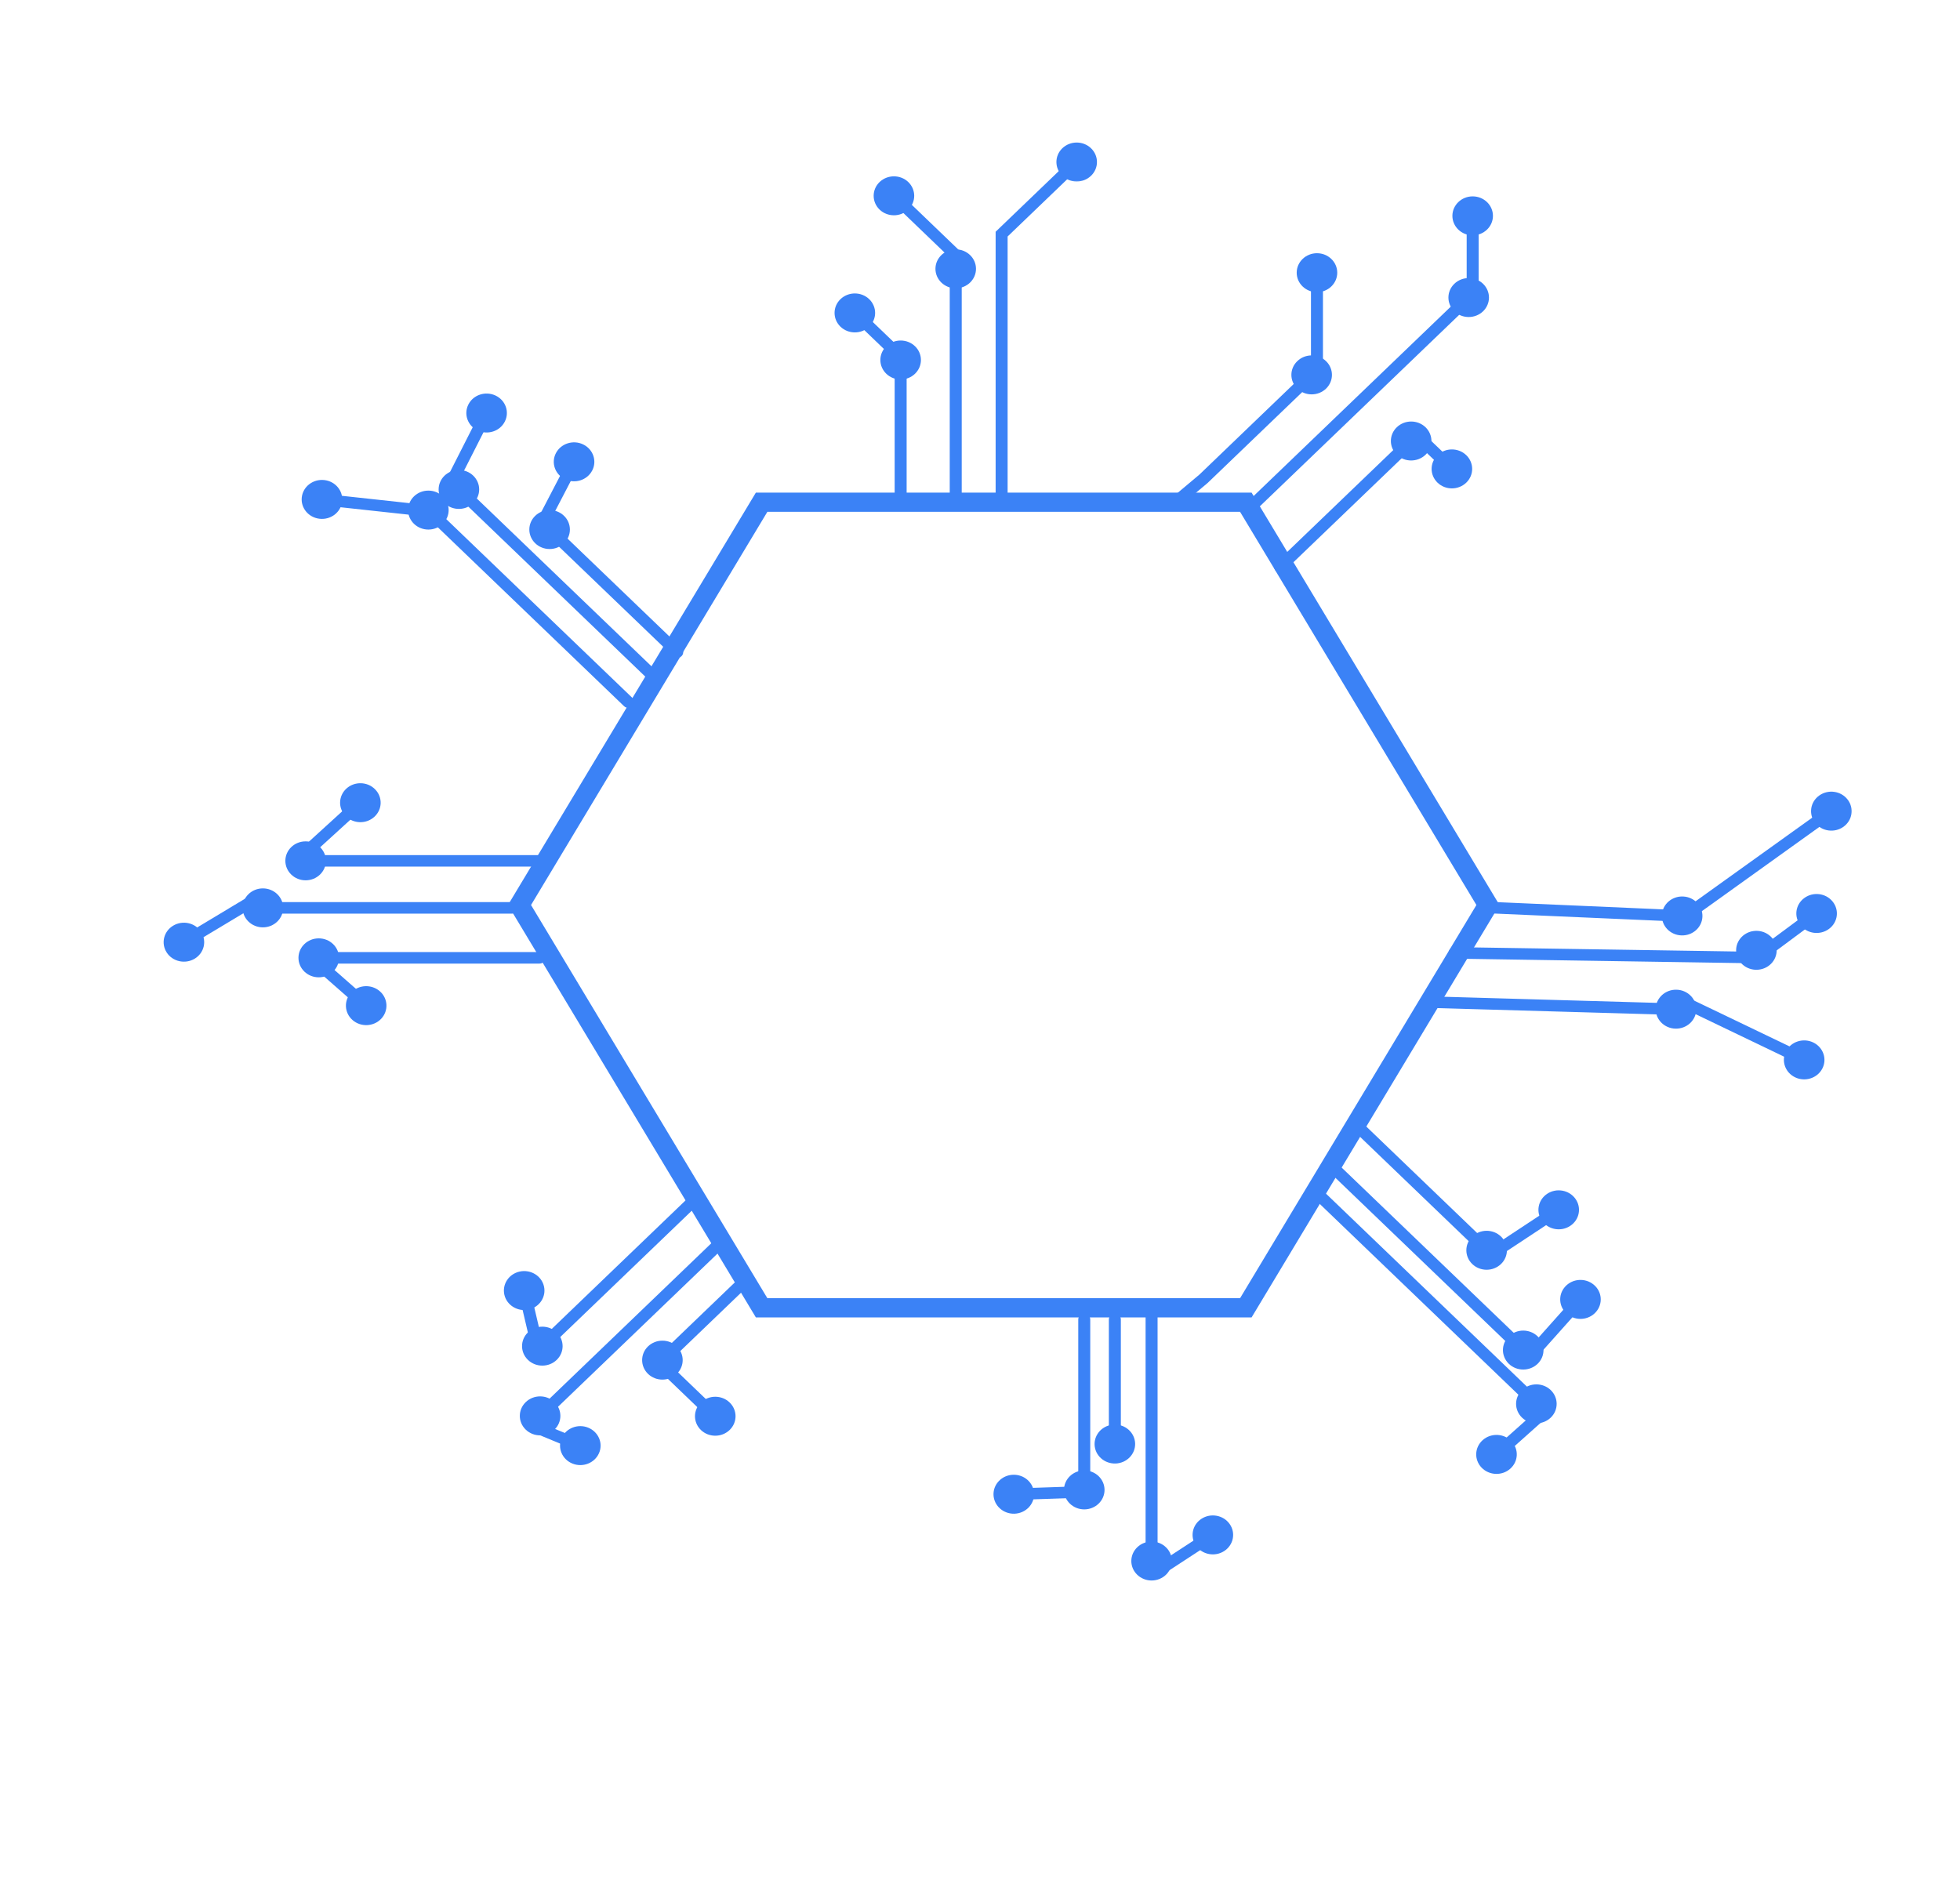 <svg width="614" height="590" viewBox="0 0 614 590" fill="none" xmlns="http://www.w3.org/2000/svg">
<g id="landing_image 1">
<path id="head-brain" d="M392.082 412.732H236.785L159.133 283.534L236.785 154.336H392.082L469.734 283.534L392.082 412.732ZM240.392 406.721H388.468L462.507 283.534L388.468 160.347H240.392L166.354 283.534L240.392 406.721Z" fill="#3B82F6"/>
<path id="section3" d="M527.284 288.782C527.284 288.782 527.226 288.782 527.194 288.782L464.208 286.035C463.172 285.986 462.366 285.144 462.417 284.155C462.468 283.159 463.344 282.385 464.374 282.434L527.367 285.181C528.403 285.23 529.202 286.072 529.151 287.062C529.113 288.033 528.275 288.782 527.277 288.782H527.284Z" fill="#3B82F6"/>
<path id="section3_2" d="M526.676 293.054C530.181 293.207 533.155 290.602 533.308 287.234C533.468 283.872 530.757 281.014 527.252 280.867C523.747 280.713 520.773 283.319 520.619 286.681C520.459 290.048 523.171 292.906 526.676 293.054Z" fill="#3B82F6"/>
<path id="section3_3" d="M551.262 301.818H551.23L455.625 300.337C454.589 300.318 453.763 299.501 453.783 298.505C453.802 297.516 454.633 296.729 455.657 296.729H455.689L551.294 298.21C552.336 298.229 553.161 299.046 553.142 300.042C553.123 301.025 552.291 301.818 551.262 301.818Z" fill="#3B82F6"/>
<path id="section3_4" d="M555.734 294.693C556.15 295.393 556.412 296.143 556.521 296.948C556.629 297.753 556.572 298.54 556.348 299.321C556.131 300.107 555.76 300.814 555.248 301.453C554.73 302.098 554.109 302.615 553.38 303.02C552.645 303.42 551.864 303.672 551.027 303.776C550.195 303.881 549.37 303.825 548.558 303.616C547.746 303.401 547.004 303.051 546.338 302.553C545.673 302.062 545.13 301.459 544.708 300.759C544.292 300.058 544.03 299.302 543.921 298.503C543.812 297.698 543.87 296.905 544.087 296.125C544.311 295.344 544.676 294.637 545.194 293.992C545.712 293.353 546.332 292.831 547.061 292.431C547.79 292.025 548.577 291.773 549.415 291.675C550.246 291.571 551.071 291.626 551.884 291.835C552.696 292.05 553.438 292.4 554.103 292.898C554.768 293.39 555.312 293.992 555.734 294.693Z" fill="#3B82F6"/>
<path id="section3_5" d="M525.346 317.981C525.346 317.981 525.314 317.981 525.295 317.981L449.849 315.818C448.813 315.787 448.001 314.958 448.033 313.956C448.065 312.985 448.896 312.21 449.907 312.21C449.926 312.21 449.945 312.21 449.964 312.21L525.403 314.374C526.446 314.404 527.258 315.234 527.226 316.23C527.194 317.207 526.363 317.981 525.346 317.981Z" fill="#3B82F6"/>
<path id="section3_6" d="M524.84 322.265C528.345 322.369 531.275 319.721 531.383 316.353C531.486 312.985 528.729 310.17 525.224 310.072C521.719 309.967 518.79 312.616 518.681 315.984C518.579 319.352 521.335 322.167 524.84 322.265Z" fill="#3B82F6"/>
<path id="section3_7" d="M529.306 287.754C528.737 287.754 528.168 287.502 527.803 287.029C527.183 286.23 527.349 285.099 528.181 284.503L572.83 252.495C573.662 251.899 574.838 252.065 575.459 252.864C576.073 253.663 575.906 254.794 575.075 255.39L530.432 287.398C530.093 287.637 529.697 287.754 529.306 287.754Z" fill="#3B82F6"/>
<g id="section3_8">
<mask id="mask0_1_104" style="mask-type:luminance" maskUnits="userSpaceOnUse" x="566" y="247" width="15" height="15">
<g id="9eb9e76313">
<path id="Vector" d="M566.517 247.013H580.882V261.173H566.517V247.013Z" fill="white"/>
</g>
</mask>
<g mask="url(#mask0_1_104)">
<g id="Group">
<path id="Vector_2" d="M577.499 259.022C580.307 257.006 580.889 253.184 578.785 250.48C576.687 247.775 572.709 247.216 569.894 249.238C567.08 251.254 566.498 255.077 568.602 257.781C570.7 260.479 574.678 261.038 577.499 259.022Z" fill="#3B82F6"/>
</g>
</g>
</g>
<path id="section3_9" d="M553.016 299.917C552.453 299.917 551.896 299.677 551.525 299.216C550.892 298.429 551.046 297.292 551.864 296.684L568.18 284.577C568.999 283.968 570.182 284.116 570.815 284.902C571.442 285.689 571.295 286.826 570.476 287.428L554.161 299.542C553.815 299.794 553.412 299.917 553.016 299.917Z" fill="#3B82F6"/>
<path id="section3_10" d="M572.964 291.017C575.747 288.959 576.252 285.13 574.109 282.462C571.967 279.789 567.976 279.304 565.2 281.362C562.418 283.421 561.912 287.25 564.055 289.917C566.191 292.591 570.189 293.076 572.964 291.017Z" fill="#3B82F6"/>
<path id="section3_11" d="M565.468 333.995C565.187 333.995 564.899 333.94 564.631 333.805L526.313 315.398C525.386 314.956 525.008 313.874 525.475 312.977C525.936 312.085 527.061 311.723 527.995 312.171L566.313 330.578C567.24 331.021 567.617 332.102 567.151 333C566.818 333.633 566.159 333.995 565.468 333.995Z" fill="#3B82F6"/>
<path id="section3_12" d="M562.347 337.517C565.481 339.023 569.3 337.8 570.867 334.788C572.44 331.777 571.161 328.108 568.027 326.596C564.893 325.09 561.075 326.313 559.501 329.324C557.934 332.336 559.207 336.005 562.347 337.517Z" fill="#3B82F6"/>
<path id="section2" d="M392.21 160.986H390.477C389.434 160.986 388.596 160.181 388.596 159.179C388.596 158.183 389.434 157.378 390.477 157.378H390.656L458.995 91.728C459.724 91.028 460.914 91.028 461.65 91.728C462.379 92.435 462.379 93.578 461.65 94.279L392.216 160.98L392.21 160.986Z" fill="#3B82F6"/>
<path id="Vector_3" d="M464.585 97.536C467.06 95.158 467.06 91.292 464.585 88.901C462.104 86.523 458.081 86.523 455.599 88.901C453.118 91.286 453.118 95.152 455.599 97.536C458.074 99.915 462.097 99.915 464.585 97.536Z" fill="#3B82F6"/>
<path id="section2_2" d="M401.017 179.405C400.537 179.405 400.058 179.233 399.693 178.876C398.964 178.17 398.964 177.033 399.693 176.326L440.965 136.679C441.695 135.979 442.884 135.979 443.62 136.679C444.349 137.38 444.349 138.523 443.62 139.23L402.347 178.876C401.976 179.233 401.503 179.405 401.017 179.405Z" fill="#3B82F6"/>
<path id="section2_3" d="M446.562 142.481C449.037 140.102 449.037 136.237 446.562 133.846C444.08 131.461 440.057 131.467 437.576 133.846C435.088 136.231 435.094 140.096 437.576 142.481C440.051 144.865 444.074 144.859 446.562 142.481Z" fill="#3B82F6"/>
<path id="section2_4" d="M369.377 158.22C368.859 158.22 368.334 158.011 367.963 157.606C367.285 156.856 367.362 155.719 368.142 155.061L375.76 148.657L409.799 115.955C410.534 115.255 411.724 115.255 412.453 115.955C413.188 116.662 413.188 117.805 412.453 118.506L378.286 151.325L370.611 157.766C370.253 158.067 369.818 158.214 369.377 158.214V158.22Z" fill="#3B82F6"/>
<path id="section2_5" d="M415.395 121.763C417.87 119.385 417.87 115.519 415.395 113.134C412.913 110.744 408.89 110.75 406.409 113.134C403.921 115.513 403.927 119.379 406.409 121.763C408.884 124.154 412.913 124.148 415.395 121.763Z" fill="#3B82F6"/>
<path id="section2_6" d="M412.562 116.177C411.519 116.177 410.681 115.372 410.681 114.376V85.128C410.681 84.132 411.519 83.327 412.562 83.327C413.598 83.327 414.436 84.132 414.436 85.128V114.376C414.436 115.372 413.598 116.177 412.562 116.177Z" fill="#3B82F6"/>
<path id="section2_7" d="M418.913 85.435C418.913 82.061 416.066 79.332 412.562 79.332C409.057 79.332 406.21 82.067 406.21 85.435C406.21 88.803 409.057 91.538 412.562 91.538C416.066 91.538 418.913 88.803 418.913 85.435Z" fill="#3B82F6"/>
<path id="Vector_4" d="M461.336 90.34C460.294 90.34 459.456 89.534 459.456 88.539V67.323C459.456 66.322 460.294 65.517 461.336 65.517C462.372 65.517 463.21 66.322 463.21 67.323V88.539C463.21 89.534 462.372 90.34 461.336 90.34Z" fill="#3B82F6"/>
<path id="Vector_5" d="M467.687 67.625C467.687 64.251 464.841 61.522 461.336 61.522C457.831 61.522 454.985 64.257 454.985 67.625C454.985 70.986 457.831 73.727 461.336 73.727C464.841 73.727 467.687 70.986 467.687 67.625Z" fill="#3B82F6"/>
<path id="section2_8" d="M455.049 148.928C454.569 148.928 454.09 148.75 453.725 148.393L444.138 139.187C443.409 138.48 443.409 137.343 444.138 136.636C444.867 135.936 446.057 135.936 446.792 136.636L456.379 145.849C457.109 146.549 457.109 147.692 456.379 148.393C456.008 148.75 455.535 148.928 455.049 148.928Z" fill="#3B82F6"/>
<path id="section2_9" d="M450.335 151.22C452.81 153.605 456.833 153.605 459.321 151.22C461.797 148.842 461.797 144.976 459.321 142.591C456.84 140.207 452.817 140.207 450.335 142.591C447.854 144.97 447.854 148.836 450.335 151.22Z" fill="#3B82F6"/>
<path id="section1" d="M299.394 159.136C298.358 159.136 297.52 158.331 297.52 157.335V83.911C297.52 82.909 298.358 82.104 299.394 82.104C300.436 82.104 301.274 82.909 301.274 83.911V157.335C301.274 158.331 300.436 159.136 299.394 159.136Z" fill="#3B82F6"/>
<path id="section1_2" d="M305.745 84.218C305.745 80.85 302.899 78.122 299.394 78.122C295.889 78.122 293.043 80.857 293.043 84.218C293.043 87.586 295.889 90.321 299.394 90.321C302.899 90.321 305.745 87.586 305.745 84.218Z" fill="#3B82F6"/>
<path id="section1_3" d="M282.144 158.22C281.102 158.22 280.264 157.415 280.264 156.413V112.477C280.264 111.481 281.102 110.67 282.144 110.67C283.18 110.67 284.018 111.481 284.018 112.477V156.413C284.018 157.415 283.18 158.22 282.144 158.22Z" fill="#3B82F6"/>
<path id="section1_4" d="M288.495 112.784C288.495 109.41 285.649 106.681 282.144 106.681C278.639 106.681 275.787 109.416 275.787 112.784C275.787 116.152 278.639 118.887 282.144 118.887C285.649 118.887 288.495 116.152 288.495 112.784Z" fill="#3B82F6"/>
<path id="section1_5" d="M313.778 157.298C312.735 157.298 311.898 156.493 311.898 155.498V72.603L336.189 49.267C336.918 48.566 338.108 48.566 338.837 49.267C339.572 49.974 339.572 51.117 338.837 51.818L315.652 74.09V155.498C315.652 156.493 314.814 157.298 313.778 157.298Z" fill="#3B82F6"/>
<g id="Clip path group">
<mask id="mask1_1_104" style="mask-type:luminance" maskUnits="userSpaceOnUse" x="329" y="44" width="16" height="14">
<g id="b6c5c2a44c">
<path id="Vector_6" d="M329.825 44H344.561V57.349H329.825V44Z" fill="white"/>
</g>
</mask>
<g mask="url(#mask1_1_104)">
<g id="Group_2">
<path id="Vector_7" d="M341.779 55.075C344.26 52.696 344.26 48.831 341.779 46.446C339.304 44.061 335.281 44.061 332.793 46.446C330.318 48.825 330.318 52.69 332.793 55.075C335.274 57.459 339.297 57.459 341.779 55.075Z" fill="#3B82F6"/>
</g>
</g>
</g>
<path id="section1_6" d="M298.754 81.133C298.274 81.133 297.795 80.955 297.43 80.605L278.486 62.407C277.757 61.7 277.757 60.557 278.486 59.856C279.221 59.15 280.411 59.15 281.14 59.856L300.084 78.054C300.814 78.755 300.814 79.898 300.084 80.605C299.713 80.955 299.24 81.133 298.754 81.133Z" fill="#3B82F6"/>
<path id="section1_7" d="M284.53 57.029C282.055 54.651 278.032 54.651 275.544 57.029C273.068 59.414 273.068 63.273 275.544 65.664C278.025 68.043 282.048 68.043 284.53 65.664C287.011 63.279 287.011 59.42 284.53 57.029Z" fill="#3B82F6"/>
<path id="section1_8" d="M279.931 111.494C279.451 111.494 278.972 111.321 278.607 110.965L266.244 99.091C265.515 98.391 265.515 97.248 266.244 96.547C266.98 95.84 268.169 95.84 268.898 96.547L281.261 108.421C281.991 109.121 281.991 110.264 281.261 110.965C280.891 111.321 280.417 111.494 279.931 111.494Z" fill="#3B82F6"/>
<path id="section1_9" d="M272.288 93.72C269.807 91.341 265.784 91.341 263.296 93.72C260.82 96.098 260.82 99.964 263.296 102.355C265.777 104.733 269.8 104.733 272.288 102.355C274.763 99.97 274.763 96.104 272.288 93.72Z" fill="#3B82F6"/>
<path id="section7" d="M160.387 286.232H82.038C81.001 286.232 80.164 285.427 80.164 284.431C80.164 283.429 81.001 282.624 82.038 282.624H160.393C161.429 282.624 162.267 283.429 162.267 284.431C162.267 285.427 161.429 286.232 160.393 286.232H160.387Z" fill="#3B82F6"/>
<path id="section7_2" d="M82.351 278.328C78.84 278.328 76 281.063 76 284.431C76 287.793 78.846 290.534 82.351 290.534C85.856 290.534 88.702 287.793 88.702 284.431C88.702 281.063 85.856 278.328 82.351 278.328Z" fill="#3B82F6"/>
<path id="section7_3" d="M169.015 301.885H99.53C98.494 301.885 97.656 301.08 97.656 300.085C97.656 299.083 98.494 298.278 99.53 298.278H169.015C170.051 298.278 170.895 299.083 170.895 300.085C170.895 301.08 170.051 301.885 169.015 301.885Z" fill="#3B82F6"/>
<path id="section7_4" d="M99.85 293.982C96.339 293.982 93.499 296.717 93.499 300.085C93.499 303.452 96.345 306.187 99.85 306.187C103.355 306.187 106.201 303.452 106.201 300.085C106.201 296.717 103.355 293.982 99.85 293.982Z" fill="#3B82F6"/>
<path id="section7_5" d="M169.974 271.5H95.43C94.394 271.5 93.556 270.695 93.556 269.693C93.556 268.698 94.394 267.893 95.43 267.893H169.98C171.016 267.893 171.854 268.698 171.854 269.693C171.854 270.695 171.016 271.5 169.98 271.5H169.974Z" fill="#3B82F6"/>
<path id="section7_6" d="M95.744 263.591C92.233 263.591 89.393 266.326 89.393 269.693C89.393 273.061 92.239 275.796 95.744 275.796C99.249 275.796 102.095 273.061 102.095 269.693C102.095 266.326 99.249 263.591 95.744 263.591Z" fill="#3B82F6"/>
<path id="section6" d="M169.667 423.751C169.181 423.751 168.701 423.579 168.337 423.223C167.607 422.516 167.607 421.379 168.337 420.672L216.58 374.326C217.316 373.626 218.506 373.626 219.235 374.326C219.97 375.033 219.97 376.176 219.235 376.877L170.991 423.223C170.62 423.579 170.147 423.751 169.667 423.751Z" fill="#3B82F6"/>
<path id="section6_2" d="M165.395 417.421C162.919 419.799 162.919 423.665 165.395 426.056C167.876 428.434 171.899 428.434 174.387 426.056C176.869 423.671 176.862 419.805 174.387 417.421C171.906 415.042 167.883 415.042 165.395 417.421Z" fill="#3B82F6"/>
<path id="section6_3" d="M168.963 445.606C168.484 445.606 168.004 445.427 167.639 445.071C166.904 444.37 166.904 443.227 167.639 442.527L223.29 389.064C224.025 388.357 225.215 388.357 225.944 389.064C226.679 389.765 226.679 390.908 225.944 391.614L170.294 445.071C169.923 445.427 169.45 445.606 168.963 445.606Z" fill="#3B82F6"/>
<path id="section6_4" d="M164.704 439.269C162.222 441.648 162.222 445.513 164.704 447.898C167.179 450.289 171.202 450.283 173.69 447.898C176.172 445.52 176.165 441.654 173.69 439.269C171.208 436.879 167.185 436.885 164.704 439.269Z" fill="#3B82F6"/>
<path id="section6_5" d="M207.281 428.133C206.801 428.133 206.321 427.961 205.957 427.604C205.221 426.898 205.221 425.761 205.957 425.054L230.965 401.03C231.694 400.329 232.883 400.329 233.619 401.03C234.348 401.737 234.348 402.88 233.619 403.58L208.611 427.604C208.24 427.961 207.767 428.133 207.281 428.133Z" fill="#3B82F6"/>
<path id="section6_6" d="M203.015 421.803C200.54 424.181 200.54 428.047 203.015 430.438C205.49 432.816 209.519 432.816 212.001 430.438C214.483 428.053 214.483 424.187 212.001 421.803C209.526 419.424 205.496 419.424 203.015 421.803Z" fill="#3B82F6"/>
<path id="section5" d="M339.662 468.886C338.619 468.886 337.781 468.081 337.781 467.085V413.365C337.781 412.363 338.619 411.558 339.662 411.558C340.698 411.558 341.536 412.363 341.536 413.365V467.085C341.536 468.081 340.698 468.886 339.662 468.886Z" fill="#3B82F6"/>
<path id="section5_2" d="M333.311 466.778C333.311 470.146 336.157 472.881 339.662 472.881C343.167 472.881 346.013 470.14 346.013 466.778C346.013 463.41 343.167 460.675 339.662 460.675C336.157 460.675 333.311 463.41 333.311 466.778Z" fill="#3B82F6"/>
<path id="section5_3" d="M349.249 454.493C348.207 454.493 347.369 453.687 347.369 452.692V413.365C347.369 412.363 348.207 411.558 349.249 411.558C350.285 411.558 351.123 412.363 351.123 413.365V452.692C351.123 453.687 350.285 454.493 349.249 454.493Z" fill="#3B82F6"/>
<path id="section5_4" d="M352.588 447.216C353.304 447.646 353.905 448.187 354.398 448.838C354.89 449.496 355.236 450.221 355.428 451.008C355.626 451.794 355.651 452.587 355.517 453.386C355.383 454.185 355.095 454.929 354.647 455.617C354.206 456.306 353.643 456.883 352.959 457.356C352.281 457.83 351.526 458.162 350.707 458.346C349.889 458.536 349.064 458.561 348.232 458.432C347.401 458.303 346.627 458.026 345.911 457.602C345.194 457.172 344.587 456.631 344.094 455.974C343.602 455.322 343.256 454.597 343.064 453.81C342.873 453.024 342.841 452.231 342.975 451.432C343.109 450.633 343.403 449.889 343.845 449.201C344.286 448.513 344.849 447.929 345.533 447.456C346.218 446.988 346.966 446.657 347.791 446.472C348.61 446.282 349.435 446.257 350.266 446.386C351.098 446.515 351.871 446.792 352.588 447.216Z" fill="#3B82F6"/>
<path id="section5_5" d="M360.749 491.165C359.713 491.165 358.875 490.36 358.875 489.364V412.437C358.875 411.441 359.713 410.636 360.749 410.636C361.785 410.636 362.629 411.441 362.629 412.437V489.364C362.629 490.36 361.785 491.165 360.749 491.165Z" fill="#3B82F6"/>
<path id="Vector_8" d="M366.62 486.721C366.946 487.471 367.106 488.245 367.106 489.057C367.106 489.868 366.946 490.642 366.62 491.392C366.3 492.142 365.84 492.799 365.245 493.371C364.65 493.943 363.966 494.385 363.186 494.692C362.405 495.006 361.6 495.159 360.755 495.159C359.911 495.159 359.105 495.006 358.325 494.692C357.545 494.385 356.86 493.943 356.265 493.371C355.671 492.799 355.21 492.142 354.884 491.392C354.564 490.642 354.404 489.868 354.404 489.057C354.404 488.245 354.564 487.471 354.884 486.721C355.21 485.971 355.671 485.314 356.265 484.742C356.86 484.171 357.545 483.728 358.325 483.421C359.105 483.108 359.911 482.954 360.755 482.954C361.6 482.954 362.405 483.108 363.186 483.421C363.966 483.728 364.65 484.171 365.245 484.742C365.84 485.314 366.3 485.971 366.62 486.721Z" fill="#3B82F6"/>
<path id="section4" d="M481.515 441.838C481.035 441.838 480.556 441.666 480.191 441.31L411.193 375.033C410.464 374.326 410.464 373.183 411.193 372.483C411.928 371.782 413.118 371.782 413.847 372.483L482.845 438.759C483.574 439.466 483.574 440.609 482.845 441.31C482.474 441.666 482.001 441.838 481.515 441.838Z" fill="#3B82F6"/>
<path id="section4_2" d="M476.801 444.137C479.276 446.515 483.299 446.515 485.787 444.137C488.269 441.758 488.263 437.893 485.787 435.502C483.306 433.117 479.283 433.123 476.801 435.502C474.313 437.886 474.32 441.752 476.801 444.137Z" fill="#3B82F6"/>
<path id="section4_3" d="M477.396 424.986C476.91 424.986 476.43 424.814 476.066 424.458L416.949 367.664C416.214 366.964 416.214 365.82 416.949 365.12C417.678 364.413 418.868 364.413 419.597 365.12L478.72 421.913C479.449 422.614 479.449 423.757 478.72 424.458C478.349 424.814 477.876 424.986 477.396 424.986Z" fill="#3B82F6"/>
<path id="section4_4" d="M472.682 427.285C475.158 429.663 479.181 429.663 481.669 427.285C484.15 424.906 484.144 421.041 481.669 418.65C479.187 416.265 475.164 416.272 472.682 418.65C470.194 421.035 470.201 424.9 472.682 427.285Z" fill="#3B82F6"/>
<path id="Vector_9" d="M465.935 393.722C465.455 393.722 464.969 393.55 464.611 393.194L422.699 352.933C421.963 352.232 421.963 351.089 422.699 350.382C423.428 349.681 424.618 349.681 425.353 350.382L467.259 390.643C467.994 391.35 467.994 392.487 467.259 393.194C466.894 393.55 466.414 393.722 465.935 393.722Z" fill="#3B82F6"/>
<path id="Vector_10" d="M461.215 396.021C463.696 398.399 467.719 398.399 470.201 396.021C472.689 393.636 472.682 389.771 470.201 387.386C467.726 385.002 463.703 385.008 461.215 387.386C458.733 389.765 458.739 393.63 461.215 396.021Z" fill="#3B82F6"/>
<path id="section7_7" d="M196.817 221.768C196.338 221.768 195.858 221.596 195.493 221.24L132.641 160.863C131.912 160.162 131.912 159.019 132.641 158.313C133.377 157.612 134.567 157.612 135.296 158.313L198.148 218.689C198.877 219.396 198.877 220.539 198.148 221.24C197.777 221.596 197.303 221.768 196.817 221.768Z" fill="#3B82F6"/>
<path id="section7_8" d="M138.686 155.492C136.21 153.107 132.187 153.107 129.699 155.492C127.224 157.87 127.224 161.736 129.699 164.12C132.181 166.505 136.204 166.505 138.686 164.12C141.167 161.742 141.167 157.876 138.686 155.492Z" fill="#3B82F6"/>
<path id="section7_9" d="M204.486 213.477C204.006 213.477 203.52 213.305 203.156 212.949L142.203 154.398C141.474 153.691 141.474 152.548 142.203 151.847C142.939 151.146 144.128 151.146 144.858 151.847L205.81 210.398C206.545 211.105 206.545 212.248 205.81 212.949C205.445 213.305 204.966 213.477 204.486 213.477Z" fill="#3B82F6"/>
<path id="section7_10" d="M148.247 149.02C145.772 146.642 141.749 146.642 139.261 149.02C136.786 151.405 136.786 155.27 139.261 157.655C141.743 160.033 145.766 160.033 148.247 157.655C150.729 155.276 150.729 151.411 148.247 149.02Z" fill="#3B82F6"/>
<path id="section7_11" d="M212.161 206.109C211.675 206.109 211.195 205.937 210.831 205.58L170.62 166.954C169.891 166.253 169.891 165.11 170.62 164.403C171.355 163.702 172.545 163.702 173.274 164.403L213.485 203.03C214.214 203.736 214.214 204.873 213.485 205.58C213.114 205.937 212.641 206.109 212.161 206.109Z" fill="#3B82F6"/>
<path id="section7_12" d="M176.67 161.588C174.189 159.204 170.166 159.204 167.684 161.588C165.196 163.967 165.203 167.832 167.684 170.217C170.159 172.602 174.182 172.602 176.67 170.217C179.152 167.839 179.146 163.973 176.67 161.588Z" fill="#3B82F6"/>
<path id="section7_13" d="M170.537 164.366C170.255 164.366 169.968 164.305 169.699 164.169C168.772 163.727 168.394 162.645 168.861 161.754L178.301 143.612C178.762 142.721 179.894 142.358 180.815 142.807C181.742 143.249 182.12 144.331 181.659 145.222L172.213 163.364C171.88 163.997 171.221 164.366 170.53 164.366H170.537Z" fill="#3B82F6"/>
<path id="section7_14" d="M185.516 147.416C187.089 144.404 185.81 140.735 182.676 139.23C179.542 137.718 175.724 138.947 174.15 141.958C172.583 144.97 173.856 148.639 176.997 150.145C180.131 151.657 183.949 150.427 185.516 147.416Z" fill="#3B82F6"/>
<path id="section7_15" d="M142.433 150.888C142.158 150.888 141.877 150.833 141.615 150.71C140.687 150.274 140.297 149.198 140.751 148.301L150.889 128.333C151.349 127.442 152.469 127.067 153.402 127.503C154.336 127.946 154.72 129.021 154.266 129.919L144.128 149.88C143.802 150.526 143.131 150.894 142.433 150.894V150.888Z" fill="#3B82F6"/>
<path id="section7_16" d="M158.142 132.076C159.683 129.046 158.378 125.389 155.219 123.914C152.066 122.439 148.26 123.693 146.732 126.723C145.19 129.753 146.501 133.41 149.654 134.885C152.808 136.353 156.613 135.106 158.142 132.076Z" fill="#3B82F6"/>
<path id="section7_17" d="M128.42 161.269C128.35 161.269 128.273 161.269 128.203 161.256L100.323 158.226C99.294 158.11 98.558 157.219 98.673 156.229C98.795 155.24 99.722 154.527 100.752 154.643L128.631 157.673C129.661 157.784 130.403 158.675 130.281 159.671C130.179 160.586 129.36 161.269 128.42 161.269Z" fill="#3B82F6"/>
<path id="Vector_11" d="M101.571 150.397C98.085 150.022 94.938 152.425 94.541 155.78C94.151 159.13 96.652 162.154 100.144 162.529C103.63 162.91 106.777 160.507 107.173 157.151C107.57 153.795 105.063 150.778 101.577 150.397H101.571Z" fill="#3B82F6"/>
<path id="section7_18" d="M92.572 271.801C92.079 271.801 91.58 271.617 91.209 271.242C90.493 270.517 90.525 269.374 91.28 268.692L111.823 249.965C112.571 249.277 113.761 249.308 114.477 250.033C115.187 250.752 115.155 251.895 114.407 252.577L93.864 271.304C93.499 271.636 93.038 271.801 92.572 271.801Z" fill="#3B82F6"/>
<path id="section7_19" d="M117.266 255.908C119.811 253.591 119.92 249.732 117.503 247.286C115.091 244.834 111.068 244.735 108.523 247.052C105.977 249.375 105.869 253.235 108.286 255.681C110.704 258.127 114.72 258.231 117.266 255.908Z" fill="#3B82F6"/>
<path id="section7_20" d="M57.345 297.145C56.718 297.145 56.104 296.844 55.746 296.297C55.196 295.449 55.465 294.336 56.341 293.814L76.788 281.541C77.665 281.012 78.829 281.27 79.372 282.112C79.916 282.954 79.654 284.073 78.778 284.595L58.336 296.868C58.029 297.059 57.684 297.145 57.339 297.145H57.345Z" fill="#3B82F6"/>
<path id="Vector_12" d="M54.249 290.003C51.275 291.792 50.367 295.553 52.228 298.417C54.083 301.275 58.004 302.141 60.978 300.359C63.952 298.571 64.86 294.809 62.999 291.946C61.144 289.082 57.224 288.221 54.249 290.003Z" fill="#3B82F6"/>
<path id="section7_21" d="M114.951 317.072C114.503 317.072 114.042 316.918 113.684 316.598L95.769 300.865C95.008 300.189 94.951 299.052 95.654 298.315C96.352 297.583 97.541 297.528 98.302 298.204L116.223 313.937C116.984 314.607 117.042 315.75 116.339 316.482C115.974 316.875 115.462 317.072 114.957 317.072H114.951Z" fill="#3B82F6"/>
<path id="section7_22" d="M110.429 319.567C113.019 321.841 117.036 321.669 119.402 319.186C121.769 316.697 121.583 312.837 118.999 310.563C116.409 308.289 112.392 308.461 110.026 310.944C107.659 313.427 107.845 317.293 110.429 319.567Z" fill="#3B82F6"/>
<path id="section6_7" d="M168.567 424.728C167.71 424.728 166.93 424.157 166.738 423.321L162.312 404.422C162.088 403.451 162.721 402.486 163.732 402.271C164.749 402.056 165.746 402.659 165.977 403.636L170.402 422.534C170.626 423.511 170 424.47 168.983 424.691C168.848 424.716 168.708 424.728 168.573 424.728H168.567Z" fill="#3B82F6"/>
<path id="Vector_13" d="M170.402 402.984C169.635 399.696 166.239 397.631 162.811 398.369C159.389 399.106 157.24 402.376 158.007 405.664C158.775 408.952 162.177 411.017 165.599 410.279C169.021 409.536 171.176 406.272 170.402 402.984Z" fill="#3B82F6"/>
<path id="section6_8" d="M182.081 454.824C181.838 454.824 181.589 454.775 181.346 454.683L166.757 448.672C165.804 448.285 165.363 447.222 165.766 446.306C166.175 445.391 167.275 444.966 168.234 445.354L182.817 451.364C183.77 451.751 184.217 452.815 183.808 453.73C183.501 454.419 182.817 454.824 182.081 454.824Z" fill="#3B82F6"/>
<path id="section6_9" d="M179.293 458.512C182.516 459.839 186.251 458.401 187.633 455.304C189.014 452.212 187.518 448.623 184.294 447.29C181.077 445.962 177.336 447.4 175.954 450.498C174.573 453.595 176.069 457.184 179.293 458.512Z" fill="#3B82F6"/>
<path id="section6_10" d="M224.294 445.716C223.808 445.716 223.328 445.544 222.963 445.188L204.224 427.18C203.488 426.48 203.488 425.337 204.224 424.636C204.953 423.929 206.142 423.929 206.878 424.636L225.618 442.637C226.353 443.344 226.353 444.487 225.618 445.188C225.247 445.544 224.773 445.716 224.294 445.716Z" fill="#3B82F6"/>
<path id="section6_11" d="M219.574 448.015C222.049 450.393 226.078 450.393 228.56 448.015C231.041 445.63 231.041 441.764 228.56 439.38C226.085 436.995 222.055 437.001 219.574 439.38C217.092 441.764 217.098 445.624 219.574 448.015Z" fill="#3B82F6"/>
<path id="section5_6" d="M317.264 469.949C316.253 469.949 315.422 469.187 315.383 468.21C315.345 467.214 316.164 466.379 317.193 466.348L338.485 465.635C339.547 465.598 340.391 466.379 340.423 467.374C340.461 468.37 339.649 469.206 338.613 469.236L317.328 469.949C317.328 469.949 317.283 469.949 317.257 469.949H317.264Z" fill="#3B82F6"/>
<path id="section5_7" d="M317.36 462.033C313.855 462.15 311.111 464.977 311.232 468.345C311.36 471.713 314.302 474.35 317.807 474.233C321.312 474.11 324.056 471.283 323.934 467.921C323.807 464.553 320.864 461.911 317.36 462.033Z" fill="#3B82F6"/>
<path id="section5_8" d="M361.229 494.908C360.627 494.908 360.039 494.631 359.681 494.115C359.099 493.291 359.316 492.173 360.173 491.613L379.15 479.217C380.007 478.658 381.177 478.867 381.759 479.69C382.341 480.514 382.117 481.639 381.26 482.198L362.29 494.594C361.964 494.803 361.6 494.908 361.235 494.908H361.229Z" fill="#3B82F6"/>
<path id="section5_9" d="M383.518 485.922C386.422 484.029 387.17 480.231 385.2 477.447C383.23 474.657 379.271 473.938 376.374 475.831C373.47 477.724 372.722 481.522 374.692 484.306C376.662 487.096 380.621 487.815 383.518 485.922Z" fill="#3B82F6"/>
<path id="section4_5" d="M470.521 392.573C469.919 392.573 469.337 392.303 468.979 391.793C468.391 390.969 468.608 389.851 469.459 389.285L487.495 377.375C488.346 376.809 489.516 377.024 490.105 377.842C490.693 378.665 490.476 379.784 489.619 380.343L471.589 392.254C471.262 392.469 470.891 392.573 470.521 392.573Z" fill="#3B82F6"/>
<path id="section4_6" d="M491.895 384.061C494.786 382.15 495.516 378.352 493.526 375.574C491.537 372.796 487.578 372.089 484.687 374.001C481.796 375.918 481.067 379.716 483.056 382.494C485.046 385.272 489.005 385.973 491.895 384.061Z" fill="#3B82F6"/>
<path id="section4_7" d="M481.988 423.604C481.553 423.604 481.119 423.462 480.767 423.173C479.98 422.522 479.891 421.385 480.562 420.629L493.891 405.688C494.563 404.932 495.746 404.853 496.539 405.492C497.326 406.143 497.415 407.28 496.744 408.036L483.415 422.977C483.044 423.388 482.519 423.604 481.988 423.604Z" fill="#3B82F6"/>
<path id="section4_8" d="M499.929 411.066C502.212 408.503 501.905 404.65 499.238 402.462C496.577 400.268 492.561 400.563 490.284 403.126C488 405.682 488.314 409.536 490.974 411.73C493.642 413.924 497.652 413.629 499.929 411.066Z" fill="#3B82F6"/>
<path id="section4_9" d="M468.57 457.664C468.065 457.664 467.559 457.467 467.195 457.086C466.485 456.361 466.53 455.218 467.291 454.536L482.999 440.523C483.76 439.841 484.95 439.884 485.653 440.621C486.363 441.347 486.318 442.49 485.551 443.166L469.849 457.184C469.484 457.504 469.024 457.664 468.57 457.664Z" fill="#3B82F6"/>
<path id="Vector_14" d="M464.477 451.18C461.905 453.472 461.752 457.338 464.144 459.809C466.536 462.279 470.553 462.427 473.124 460.128C475.695 457.836 475.848 453.97 473.456 451.499C471.071 449.029 467.048 448.888 464.477 451.18Z" fill="#3B82F6"/>
</g>
</svg>
